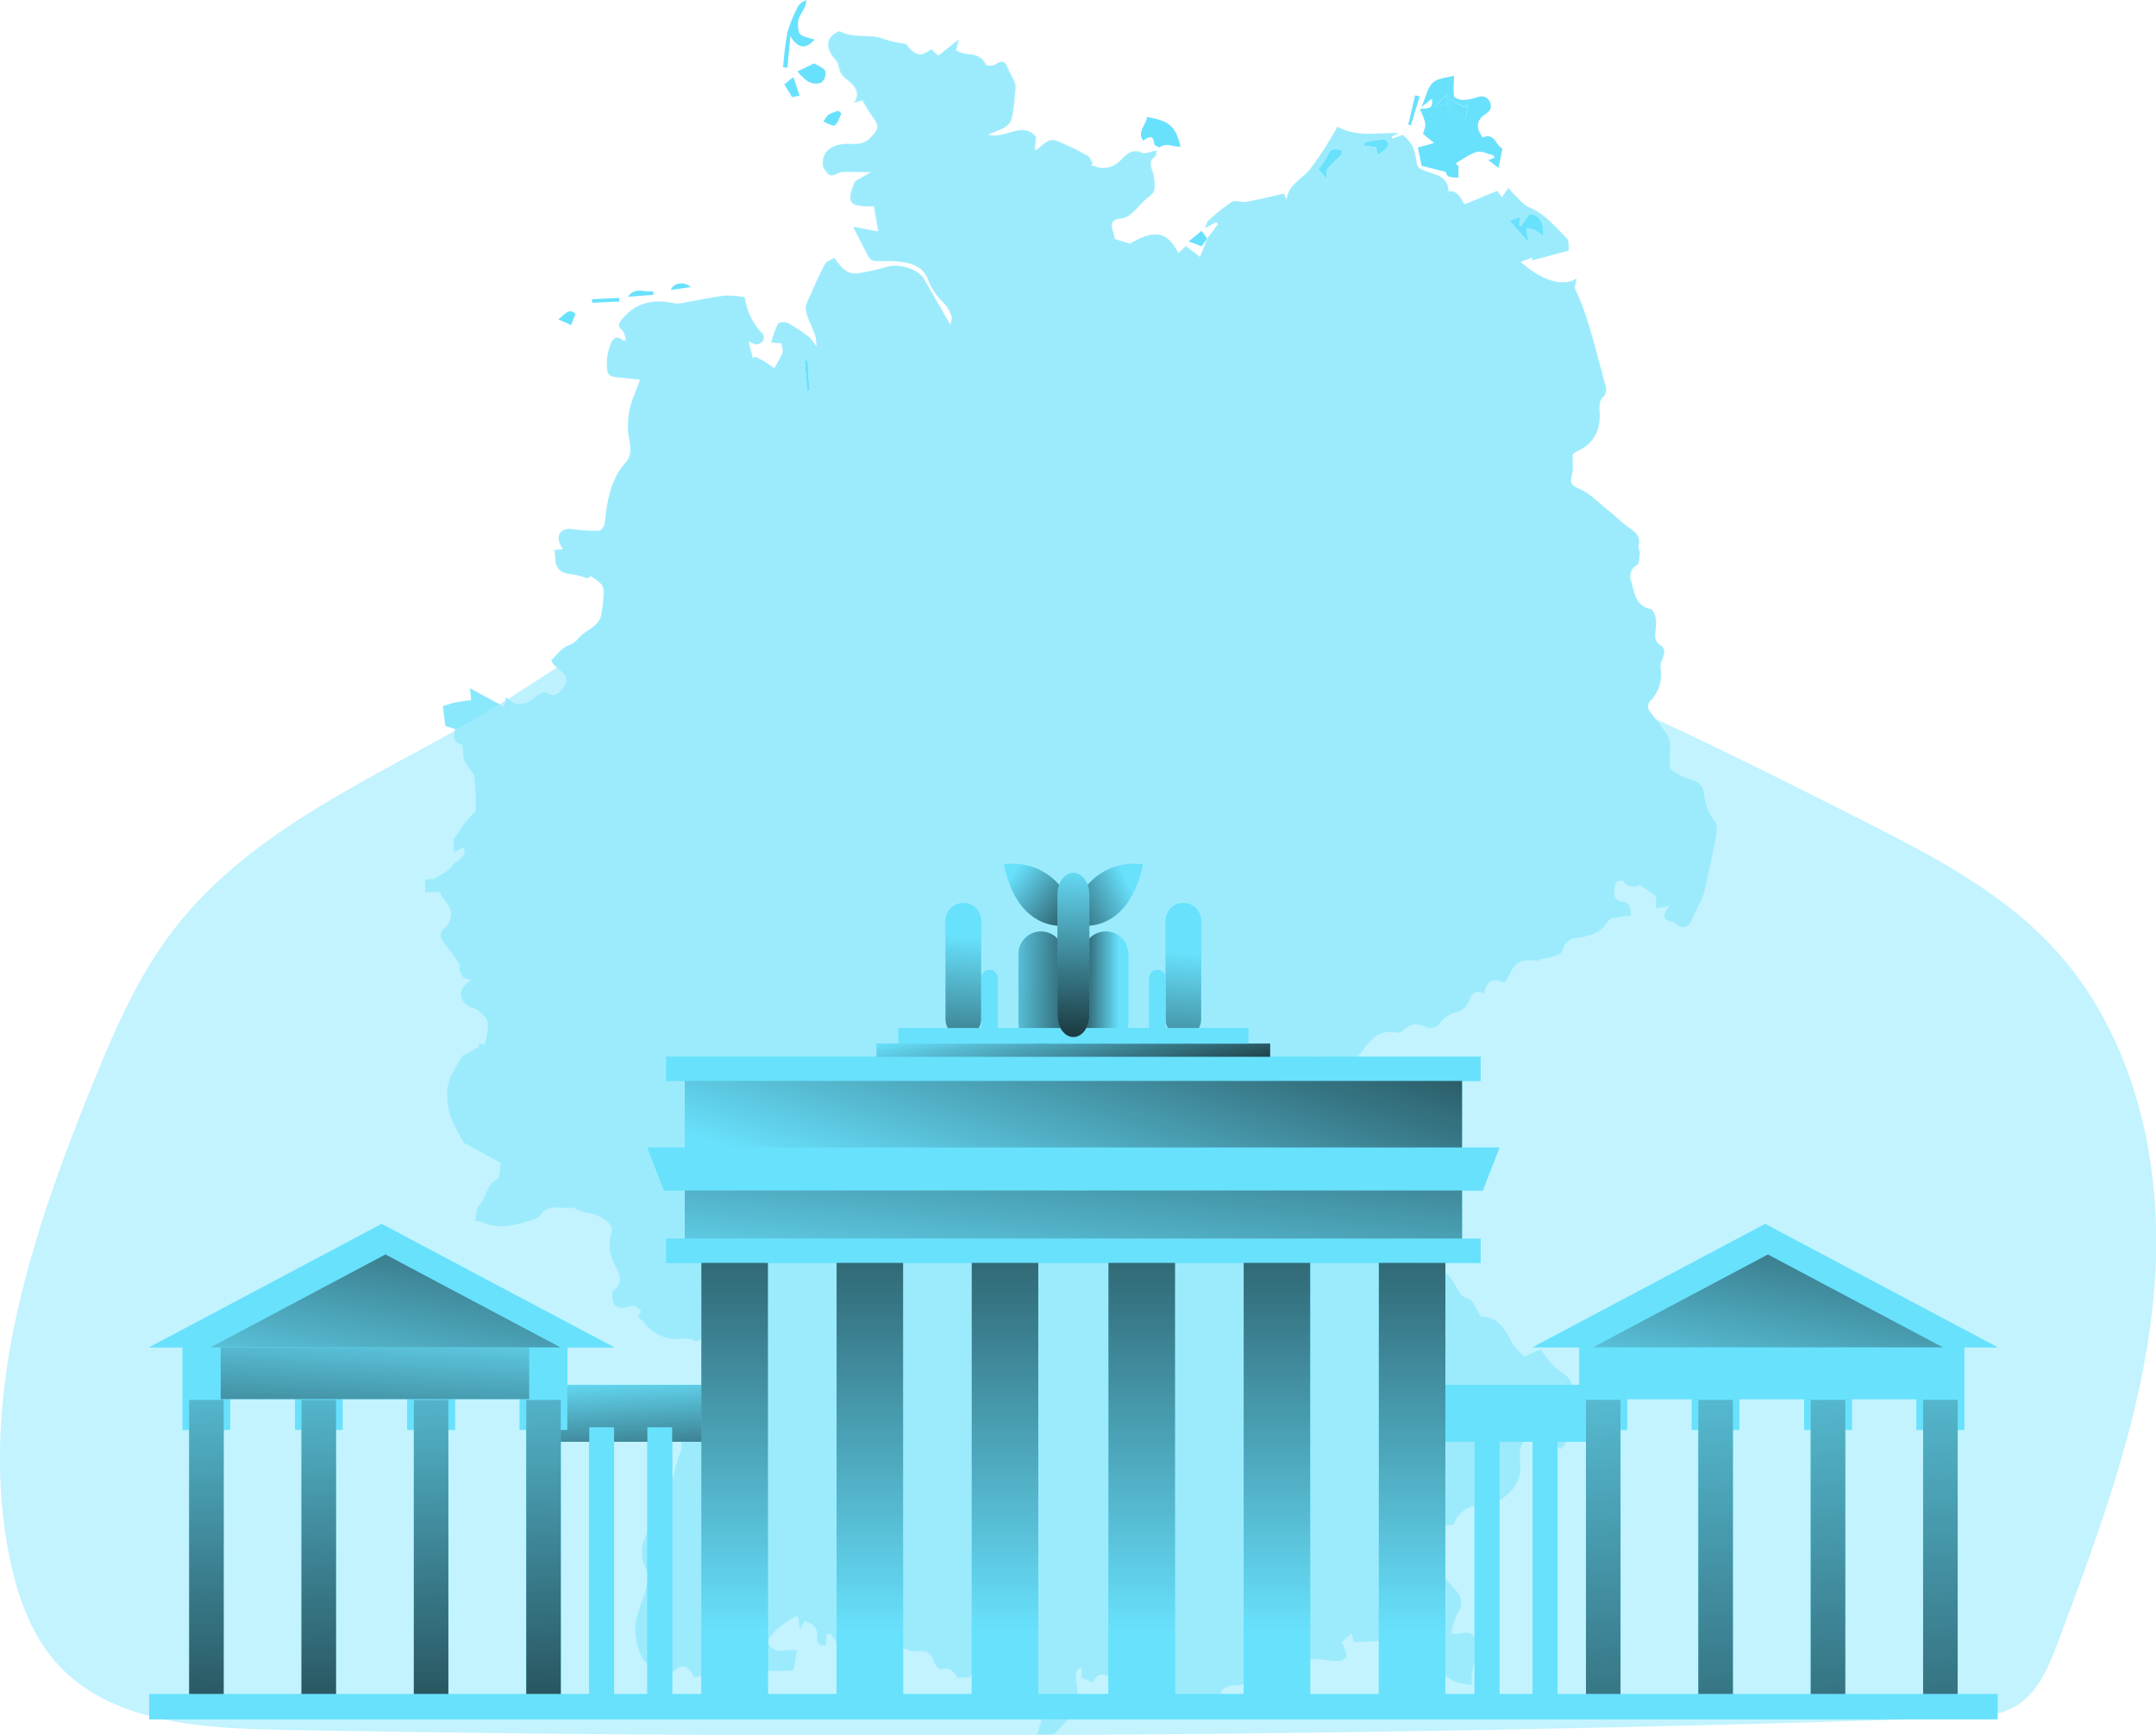 <svg id="Layer_1" data-name="Layer 1" xmlns="http://www.w3.org/2000/svg" xmlns:xlink="http://www.w3.org/1999/xlink" viewBox="0 0 496.87 399.98"><defs><linearGradient id="linear-gradient" x1="242.66" y1="216.52" x2="238.48" y2="273.19" gradientUnits="userSpaceOnUse"><stop offset="0" stop-color="#010101" stop-opacity="0"/><stop offset="0.95" stop-color="#010101"/></linearGradient><linearGradient id="linear-gradient-2" x1="293.09" y1="220.24" x2="288.92" y2="276.9" xlink:href="#linear-gradient"/><linearGradient id="linear-gradient-3" x1="278" y1="228.45" x2="263.62" y2="228.45" xlink:href="#linear-gradient"/><linearGradient id="linear-gradient-4" x1="250.45" y1="228.28" x2="280.1" y2="228.82" xlink:href="#linear-gradient"/><linearGradient id="linear-gradient-5" x1="253.34" y1="202.1" x2="276.95" y2="220.33" xlink:href="#linear-gradient"/><linearGradient id="linear-gradient-6" x1="280.35" y1="204.64" x2="254" y2="216.94" xlink:href="#linear-gradient"/><linearGradient id="linear-gradient-7" x1="147.35" y1="316.31" x2="149.69" y2="358.04" xlink:href="#linear-gradient"/><linearGradient id="linear-gradient-8" x1="45.57" y1="291.98" x2="50.84" y2="462.41" xlink:href="#linear-gradient"/><linearGradient id="linear-gradient-9" x1="71.44" y1="291.18" x2="76.71" y2="461.61" xlink:href="#linear-gradient"/><linearGradient id="linear-gradient-10" x1="97.31" y1="290.38" x2="102.58" y2="460.81" xlink:href="#linear-gradient"/><linearGradient id="linear-gradient-11" x1="123.19" y1="289.58" x2="128.46" y2="460.01" xlink:href="#linear-gradient"/><linearGradient id="linear-gradient-12" x1="87.24" y1="301.24" x2="83.29" y2="369.32" xlink:href="#linear-gradient"/><linearGradient id="linear-gradient-13" x1="443.2" y1="279.19" x2="455.49" y2="518.14" xlink:href="#linear-gradient"/><linearGradient id="linear-gradient-14" x1="417.37" y1="280.52" x2="429.66" y2="519.47" xlink:href="#linear-gradient"/><linearGradient id="linear-gradient-15" x1="391.54" y1="281.85" x2="403.84" y2="520.8" xlink:href="#linear-gradient"/><linearGradient id="linear-gradient-16" x1="365.7" y1="283.18" x2="378" y2="522.13" xlink:href="#linear-gradient"/><linearGradient id="linear-gradient-17" x1="237.32" y1="286.46" x2="272.46" y2="175.18" xlink:href="#linear-gradient"/><linearGradient id="linear-gradient-18" x1="244.47" y1="306.18" x2="256.77" y2="194.91" xlink:href="#linear-gradient"/><linearGradient id="linear-gradient-19" x1="169.31" y1="376.02" x2="169.31" y2="209.11" xlink:href="#linear-gradient"/><linearGradient id="linear-gradient-20" x1="200.46" y1="376.02" x2="200.46" y2="209.11" xlink:href="#linear-gradient"/><linearGradient id="linear-gradient-21" x1="231.61" y1="376.02" x2="231.61" y2="209.11" xlink:href="#linear-gradient"/><linearGradient id="linear-gradient-22" x1="325.43" y1="376.02" x2="325.43" y2="209.11" xlink:href="#linear-gradient"/><linearGradient id="linear-gradient-23" x1="294.28" y1="376.02" x2="294.28" y2="209.11" xlink:href="#linear-gradient"/><linearGradient id="linear-gradient-24" x1="263.12" y1="376.02" x2="263.12" y2="209.11" xlink:href="#linear-gradient"/><linearGradient id="linear-gradient-25" x1="244.65" y1="231.19" x2="251.68" y2="263.69" xlink:href="#linear-gradient"/><linearGradient id="linear-gradient-26" x1="84.78" y1="331.72" x2="104.11" y2="230.69" xlink:href="#linear-gradient"/><linearGradient id="linear-gradient-27" x1="403.38" y1="331.72" x2="422.7" y2="230.69" xlink:href="#linear-gradient"/><linearGradient id="linear-gradient-28" x1="268.52" y1="199.7" x2="265.67" y2="255.71" xlink:href="#linear-gradient"/></defs><title>Germany</title><path d="M135.2,163l1.31-.84c-.13.53-.25,1-.35,1.37C135.85,163.37,135.51,163.21,135.2,163Z" transform="translate(-20.08 -0.68)" fill="#68e1fd" opacity="0.43" style="isolation:isolate"/><path d="M150,158.81c-.94,1.22-1.75,2.81-3.84,1.53-.47-.28-1.69.12-2.25.59-2.15,1.78-4.33,2.84-6.77.88,3.84-2.44,7.61-4.9,11.33-7.31.22.22.47.41.68.63C150.27,156.16,151.2,157.28,150,158.81Z" transform="translate(-20.08 -0.68)" fill="#68e1fd" opacity="0.43" style="isolation:isolate"/><g id="VaARhh"><path d="M136.73,161.46a6.78,6.78,0,0,1-.22.72l.62-.37A4.17,4.17,0,0,1,136.73,161.46Zm-8,.59c-1.25.19-2.37.29-3.47.5s-2,.57-3.09.88c.16,1.31.35,2.84.57,4.58.59.16,1.37.41,2.27.66,0,.12-.06.28-.09.4.53-.28,1.06-.56,1.59-.87,3-1.68,5.9-3.43,8.74-5.18-2.19-1.18-4.34-2.34-6.84-3.71C128.52,160.68,128.61,161.34,128.68,162.05Z" transform="translate(-20.08 -0.68)" fill="#68e1fd" opacity="0.6"/><path d="M493.19,219c-12.23-13.14-28.61-21.5-44.62-29.61-15.44-7.8-31.07-15.67-46.92-23-.59-.72-1.16-1.46-1.66-2.21a2,2,0,0,1,.29-1.88,8.59,8.59,0,0,0,2.46-7.76,4.13,4.13,0,0,1,.44-2c.56-1.37.78-2.53-.85-3.43a2.41,2.41,0,0,1-.81-1.72c0-1.34.32-2.71.16-4-.09-.88-.66-2.28-1.22-2.37-3.62-.75-3.71-3.9-4.49-6.46a2.91,2.91,0,0,1,1.37-3.68c.56-.35.53-1.81.63-2.75,0-.56-.44-1.22-.28-1.72.59-2.24-.85-3.18-2.34-4.24s-3-2.59-4.59-3.84c-2.15-1.71-4.12-3.83-6.55-4.93-1.87-.84-2.44-1.31-1.87-3.34.4-1.4.09-3,.15-4.55,0-.22.38-.47.63-.62a25.6,25.6,0,0,0,2.65-1.56c2.46-2.1,3.15-4.84,2.93-8a4.19,4.19,0,0,1,.62-3c1.69-1.56.53-3,.25-4.55-.18-1.09-.56-2.12-.84-3.21-.59-2.1-1.12-4.25-1.71-6.34s-1.35-4.4-2.09-6.58c-.54-1.53-1.25-3-1.94-4.65l.41-2.15c-3.62,2.37-9.18-.44-12.89-3.84.84-.34,1.81-.69,2.72-1,0,.28-.07.65-.07.65,2.72-.71,5.46-1.43,8.46-2.24-.1-.78.12-2.28-.5-2.87-2.65-2.62-5-5.62-8.67-7.12-1.22-.5-2.13-1.74-3.16-2.68-.56-.56-1.09-1.18-1.62-1.78-.44.66-.9,1.31-1.46,2.16-.35-.47-.78-1.07-1.1-1.47l-7.45,3.09c-.91-.91-1.22-3.22-3.78-3-.06-3.65-3.31-3.84-5.62-4.8-1.06-.47-1.56-.69-1.71-1.81a15.23,15.23,0,0,0-1-3.93,11.86,11.86,0,0,0-2.15-2.44l-2.5.85c0-.13-.09-.29-.12-.41.4-.25.84-.47,1.56-.91-4.93,0-9.58,1-14.07-1.43a14.15,14.15,0,0,1-.75,1.37,79.13,79.13,0,0,1-5.59,8.52c-1.87,2.25-5,3.46-5.33,7-.22-.47-.41-1-.66-1.47l-5.43,1.25a34.65,34.65,0,0,1-3.52.66c-1,.09-2.28-.44-3,0a44.17,44.17,0,0,0-5.43,4.3c-.4.35-.5,1.09-.78,1.75,1-.56,1.81-1,2.59-1.4a5.88,5.88,0,0,0,.44.43c-.84,1.13-1.65,2.19-2.5,3.31v0c-.56,1.41-1.12,2.87-1.68,4.28l-3.25-2.53L291.67,59c-2.16-3.87-4.31-6.27-11.2-2.18L277,55.75c-.12-.43-.21-1-.4-1.59-.75-2.24-.16-3,2.15-3.18A4.82,4.82,0,0,0,281,49.73c1-.84,1.78-1.84,2.65-2.74s2.15-1.53,2.34-2.47a10.63,10.63,0,0,0-.5-4.52c-.37-1.25-.78-2.25.62-3.12.35-.19.28-1,.41-1.5-1.34.25-2.59.94-3.37.56-2-.9-3.37.1-4.4,1.22-1.62,1.78-3.46,2.65-5.74,2.15-.56-.18-1.12-.37-1.69-.53a3.39,3.39,0,0,1,.5-.34c-.37-.59-.62-1.44-1.15-1.75a46.88,46.88,0,0,0-5-2.56c-3.56-1.59-3.56-1.59-6.68,1.06-.09.07-.22.07-.56.13.09-1.06.19-2,.28-3.06-3.18-3.74-7.05.66-11-.5,2.37-1.15,4.9-1.4,5.49-4a48.4,48.4,0,0,0,.68-5.68,5.21,5.21,0,0,0,0-2.12c-.43-1.22-1.18-2.34-1.65-3.56-.65-1.65-1.34-1.81-2.84-.81-.53.34-2.06.34-2.21.06-1-2.06-2.66-2.37-4.65-2.49a7,7,0,0,1-2.22-.85l.6-2.46-4.68,3.71c-.69-.59-1.16-1.06-1.63-1.46-2.34,1.71-3.46,1.56-5.3-.57-.22-.28-.5-.71-.78-.71a24.53,24.53,0,0,1-5.62-1.35c-3-.81-6.36.07-9.33-1.49-.25-.1-.71.15-1,.34-1.87,1.12-2.21,3-.93,5,.56.84,1.5,1.65,1.62,2.56a4.64,4.64,0,0,0,2.18,3.37c2.25,1.78,2.66,3.43,1.35,5.18l1.93-.59c.91,1.46,1.59,2.77,2.47,3.93,1.62,2.09,1.18,2.84-.57,4.71-2.12,2.24-4.64,1.09-7,1.59-2.53.53-4.09,1.87-4,4.62a3.69,3.69,0,0,0,1,1.87c1.16,1.37,2.22-.06,3.34-.16,2.06-.15,4.15,0,6.77,0l-3.68,2.12c-2.09,4.93-1.47,5.93,4.37,5.74.31,1.78.62,3.62,1,5.84L216.66,53c1.41,2.71,2.47,4.86,3.62,6.95a1.81,1.81,0,0,0,1.22.88c1.56.12,3.15,0,4.71.09,3.09.25,6.21.69,7.64,4a14.2,14.2,0,0,0,3.75,5.64,8.48,8.48,0,0,1,1.78,3.09c.15.41-.13,1-.25,2-2.31-4-4.22-7.33-6.15-10.67-1.37-2.34-6-3.62-8.58-2.75a53.31,53.31,0,0,1-6.33,1.44c-2.87.59-4.25-1.53-5.78-3.53-.81.53-1.74.81-2.09,1.44-1.21,2.24-2.27,4.55-3.27,6.89-.53,1.22-1.34,2.59-1.16,3.72.38,2,1.5,3.9,2.19,5.86a12.6,12.6,0,0,1,.28,2.47,14.27,14.27,0,0,0-1.75-2.22,37.77,37.77,0,0,0-4.8-3.15c-.6-.31-2.1-.25-2.31.12a26.31,26.31,0,0,0-1.56,4.31c1.15.13,1.74.16,2.34.22.09.72.5,1.56.28,2.18a31.07,31.07,0,0,1-1.87,3.62c-.85-.59-1.66-1.21-2.53-1.74a12.75,12.75,0,0,0-1.94-.91,4.52,4.52,0,0,0-.46.34c-.29-1.15-.6-2.31-1-3.83,1,.34,1.53.68,2,.62a2.23,2.23,0,0,0,1.38-.9,1.65,1.65,0,0,0-.07-1.47,14.92,14.92,0,0,1-4.18-8.49,21,21,0,0,0-4.58-.37c-3.22.4-6.4,1.09-9.58,1.65a5.47,5.47,0,0,1-2,.13c-4.71-1-8.83-.35-12.07,3.62-.85,1-1.19,1.52-.07,2.52.57.5.66,1.5.94,2.25-.22.09-.41.22-.59.31-1.41-1.4-2.41-.78-2.94.63a12.85,12.85,0,0,0-.9,4.11c0,3.34.22,3.4,3.62,3.72,1.5.15,3,.31,4.05.4-.49,1.34-.93,2.47-1.37,3.59a17.79,17.79,0,0,0-1.28,9.36c.35,2.12,1,4.34-.75,6.24-3.55,4-4.21,9-4.77,14-.06.62-.91,1.65-1.4,1.68a39.87,39.87,0,0,1-6.18-.43c-1.91-.28-3.31.84-3,2.65a7.46,7.46,0,0,0,.94,2l-2,.19a6,6,0,0,1,.25,1.5c-.09,2.59,1.09,3.84,3.62,4.06a21.23,21.23,0,0,1,3.87,1,8.16,8.16,0,0,1,.69-.53,13.91,13.91,0,0,1,2.4,1.8,3.13,3.13,0,0,1,.59,2,37.61,37.61,0,0,1-.59,5.27,4.17,4.17,0,0,1-1.31,2.16c-1.28,1.15-3,1.93-4.06,3.24a4.57,4.57,0,0,1-2.28,1.53c-1.49.62-2.62,2.15-3.83,3.37-.1.06.25.69.5.94a9.47,9.47,0,0,0,.81.74c.22.22.47.41.68.63,1.13,1,2.06,2.15.85,3.68-.94,1.22-1.75,2.81-3.84,1.53-.47-.28-1.69.12-2.25.59-2.15,1.78-4.33,2.84-6.77.88l-.62.37c-.13.53-.25,1-.35,1.37-.31-.18-.65-.34-1-.53-2.84,1.75-5.74,3.5-8.74,5.18-.53.31-1.06.59-1.59.87-23.43,13.14-49.08,24.81-65.55,46.87-7.74,10.33-12.89,22.31-17.76,34.22-14.13,34.76-26.67,72.42-19.31,109.21,1.78,8.89,4.84,17.78,10.86,24.55C45.37,397.65,66,399,84.43,399.36q193.48,3.61,387-2.77c4.56-.16,9.36-.38,13.29-2.75,5.09-3.09,7.52-9.08,9.64-14.69,9.89-26.4,19.88-53.23,22.19-81.34S512.41,239.65,493.19,219ZM370.54,50.67c-.12.75-.22,1.34-.31,1.9a4.5,4.5,0,0,0,.44.22c.62-.9,1.21-1.81,1.9-2.81,2.22.22,3.4,1.87,3.15,5.18A10.63,10.63,0,0,0,374,53.85a10.77,10.77,0,0,0-2.09-.62c0,.62,0,1.25.09,1.87a11.13,11.13,0,0,0,.47,1.62c-1.69-1.9-3.12-3.59-4.5-5.11Zm-32-17.85a1.2,1.2,0,0,1,.94,2.09,9.39,9.39,0,0,1-2,1.5c-.12-.94-.22-1.59-.28-1.87-1.12-.1-2-.19-2.78-.25a5.08,5.08,0,0,0,0-.69A33.17,33.17,0,0,1,338.53,32.82Zm-12.82,4.37c1.18-2.34,1.15-2.37,3.65-1.87-.1.44,0,1-.28,1.25-1,1-2.13,1.87-3,3-.37.44-.19,1.31-.28,2.28-.59-.66-1.28-1.41-1.9-2.12A19.25,19.25,0,0,0,325.71,37.19ZM206.21,83.8c.12,2.31.25,4.65.37,7l-.46,0c-.19-2.34-.38-4.64-.6-7C205.77,83.84,206,83.8,206.21,83.8Z" transform="translate(-20.08 -0.68)" fill="#68e1fd" opacity="0.4" style="isolation:isolate"/><path d="M298.3,55.66l2.52-3.32-.46-.44-2.59,1.38c.29-.66.39-1.38.8-1.74a44.47,44.47,0,0,1,5.42-4.3c.71-.46,2,.07,3,0a30.32,30.32,0,0,0,3.52-.67c1.77-.38,3.53-.81,5.44-1.24l.66,1.47c.33-3.53,3.45-4.76,5.31-7a83.51,83.51,0,0,0,5.61-8.52c.31-.48.55-1,.74-1.37,4.5,2.44,9.13,1.41,14.07,1.44l-1.56.89.13.42,2.5-.84a11.73,11.73,0,0,1,2.13,2.44,14.06,14.06,0,0,1,1,3.91c.15,1.14.66,1.35,1.71,1.8,2.31,1,5.58,1.18,5.64,4.81,2.55-.19,2.86,2.1,3.76,3l7.46-3.07,1.1,1.47L367.67,44c.54.59,1.05,1.23,1.64,1.78,1,.94,1.92,2.19,3.14,2.68,3.65,1.49,6,4.49,8.68,7.1.62.62.38,2.1.5,2.88l-8.48,2.27.07-.66-2.71,1c3.73,3.43,9.26,6.24,12.88,3.85L383,67.06c.69,1.63,1.4,3.11,1.94,4.64.76,2.17,1.44,4.37,2.08,6.58s1.15,4.23,1.72,6.35c.29,1.06.67,2.11.86,3.19.28,1.51,1.44,3-.25,4.56-.61.57-.71,2-.64,3,.24,3.15-.45,5.9-2.93,8a22.47,22.47,0,0,1-2.64,1.58c-.25.15-.62.4-.63.62-.07,1.53.24,3.15-.16,4.57-.57,2,0,2.49,1.88,3.34,2.43,1.08,4.41,3.19,6.55,4.9,1.55,1.25,3,2.68,4.58,3.84s2.94,2,2.33,4.25c-.13.5.34,1.15.29,1.71-.09,1-.07,2.41-.63,2.75a3,3,0,0,0-1.36,3.7c.78,2.56.88,5.68,4.5,6.43.56.12,1.12,1.52,1.21,2.37.15,1.33-.2,2.7-.15,4a2.27,2.27,0,0,0,.81,1.7c1.61.91,1.41,2.07.84,3.46a3.94,3.94,0,0,0-.43,2,8.63,8.63,0,0,1-2.46,7.75,2,2,0,0,0-.3,1.9c1.48,2.2,3.44,4.13,4.62,6.47.68,1.36.16,3.3.23,5,0,.8-.13,2,.31,2.33a16.24,16.24,0,0,0,5.37,2.6,3.46,3.46,0,0,1,2.15,2.21c.29,2.63.78,5,2.57,7.12.64.75.49,2.42.27,3.59-.83,4.38-1.81,8.75-2.81,13.1a12.15,12.15,0,0,1-1.09,2.42c-.57,1.23-1.18,2.44-1.7,3.69-.71,1.71-2.16,2.11-3.47.91-.22-.2-.46-.47-.72-.51-2.49-.34-2.65-1.56-.83-3.71l-3.18.57v-2.79l-3.65-2.64a3,3,0,0,1-4-.94c-.13-.17-1.52.17-1.61.49a7.19,7.19,0,0,0-.29,3.15,2.08,2.08,0,0,0,1.55,1.15c2,.12,2.14,1.46,2.2,3.21-1.37.21-2.73.38-4.07.63a1.68,1.68,0,0,0-1.1.54c-1.62,2.82-4.24,3.58-7.24,4a3.63,3.63,0,0,0-3.37,3c-.1.53-1.18,1-1.89,1.25a23.69,23.69,0,0,1-2.81.57c-.49.11-1,.55-1.43.47-2.76-.55-4.8.18-5.93,2.94a15.63,15.63,0,0,1-1.33,2.13c-2.45-1.25-4.17-.58-4.66,2.53-2.49-1.4-3,.69-3.67,1.93a3.67,3.67,0,0,1-2.86,2.33A6.73,6.73,0,0,0,352,236.4a2.6,2.6,0,0,1-3.54.87,4,4,0,0,0-4.93.88,2.11,2.11,0,0,1-1.59.55c-3.38-.71-5.31.79-7.34,3.47-1.82,2.42-3.77,4.5-4.05,7.68,0,.37-.76.79-1.25,1-.15.05-.73-.6-.84-1-.42-1.59-.45-3.38-2.7-3.68-.29,0-.4-.94-.74-1.29a5.62,5.62,0,0,0-1.31-.76,8.87,8.87,0,0,0-.48,1.16c-.11.41,0,.93-.2,1.25-1,1.41-.28,2.31.94,2.89a3.66,3.66,0,0,1,2.22,3.81,2.36,2.36,0,0,0,.71,1.7c2.26,1.85,4.63,3.58,6.92,5.41a2.57,2.57,0,0,1,.76,1.34c.29,1.25.83,2,2.27,2,.37,0,1.12.95,1,1.21a42.8,42.8,0,0,1-1.86,3.94c-.18.37-.55.84-.45,1.11.49,1.29-.09,1.89-1.13,2.53a2.08,2.08,0,0,0-.86,1.76,3.16,3.16,0,0,0,1.62,1.83,8.1,8.1,0,0,1,4.72,6.14,5.31,5.31,0,0,0,1.69,2.57c.09,2.28.73,4.25,3.14,5.31a2,2,0,0,1,1,.9c.94,2.08,2.17,2.64,4.61,2.13,2.15-.45,3.79,1.55,4.87,3.36.88,1.46,1.26,3,3.35,3.58,1,.27,1.57,2.09,2.33,3.2.2.3.39.85.61.86,4.14.14,5.53,3.3,7.22,6.29a15.05,15.05,0,0,0,2.75,2.95l3.63-1.68a43,43,0,0,0,3.07,3.86c1.12,1.13,2.79,1.83,3.64,3.11.69,1,.51,2.64.71,4,.15,1.05.3,2.11.46,3.17a6.89,6.89,0,0,1,.18,1.41c-.15,1.55-.38,3.1-.48,3.91l-2.78,3.49-6.71-3c-3.48,1.23-2.85,4.58-2.7,7.14.22,3.67-3.3,8.16-7.64,8.48-2.95.23-6,.93-7.49,4.14-.15.32-.49.84-.67.81-3.69-.6-3.81,3.62-6.26,4.73a3.6,3.6,0,0,0,.43,2.58c2.17,2.69,4.56,5.2,6.82,7.81a3.86,3.86,0,0,1,.43,5,8.48,8.48,0,0,0-.8,1.85c-1.16,3.47-1.14,3.4,2.5,2.82a2.8,2.8,0,0,1,2.32,1.21,9.32,9.32,0,0,1,.74,3.95c0,.71-.93,1.36-1.16,2.12a15.68,15.68,0,0,0-.45,3.07,15.47,15.47,0,0,0,0,1.67c-6.31-.44-8-3.36-9.61-9.76a21.07,21.07,0,0,1-3.55.18c-1.4-.16-2,.51-2.91,1.44-.56.58-2.3.42-3.3,0-.85-.33-1.39-1.45-1.84-2l-5.91.32-.6-2-2.26,2c.24.55.58,1.2.81,1.88.16.51.45,1.31.23,1.55a2.88,2.88,0,0,1-1.86.9c-1.52,0-3-.35-4.56-.37s-3.15-.31-4.17.38c-2.31,1.56-4.77.83-7.15,1.16-1.95.27-3.86.48-4.3,3.12-.09.57-1.7,1.14-2.67,1.27-1.54.21-3.2-.15-4.24,1.71l2,1.59c-2.84.95-4.89,3.18-8.15,2.49l1-2.07-9.59,2.49c-.23-2.82-.56-5-3.77-4.88l1-2c-1-.07-2-.46-2.51-.13-1.95,1.18-3.52.28-5-.72-1.82-1.23-3.28-1.47-4.35.83l-2.73-1,.13-2.06L269,385c-.37.47-1.06.95-1,1.41.06,1.84.36,3.67.54,5.51.06.63.32,1.46,0,1.85a43,43,0,0,1-5.12,6.24c-.76.69-2.54.28-4.25.41l1.29-4.67c-.85.26-1.24.41-1.65.5-1,.21-2,.39-3,.58a8,8,0,0,0-.16-2.7,15.89,15.89,0,0,0-2.07-3.09c-.4-.55-1.21-1-1.3-1.55-.26-1.53-1.06-1.92-2.38-1.47-1.5.51-2.44.39-3.15-1.34s-1.91-1.6-3.17.52l-2.75.23c-.78-1-1.49-2.67-3.74-2-.4.12-1.56-1-1.75-1.76-.55-2.11-2.08-2.62-3.82-2.45-2.3.24-3.74-1-5.25-2.36-2.18-2-4.46-3.89-6.69-5.83l-.6.76a36.75,36.75,0,0,0,3.9,2.86c1.78,1,1.77,2.66,2.37,4.12l-.49.52-8.1-4.24-.29.4c.5.58,1,1.15,1.58,1.8a17.17,17.17,0,0,1-1.85,1.39c-.73.41-1.54.7-2.31,1.05a16,16,0,0,0-.82-2.29,9.82,9.82,0,0,0-1.45-2.06c-.15-.17-1,0-1,0-.05.74,0,1.48,0,2.42a1.42,1.42,0,0,1-2.09-1.48c.25-2.28-.8-3.32-2.92-4l-1.07,2-.45-3.08c-1.84.19-6.47,4-6.78,5.54s1.59,2.67,3.53,2.4c1-.14,2-.15,3-.22-.19,1.21-.34,2.41-.56,3.61a7.53,7.53,0,0,1-.4,1.22c-2.37,0-4.59.1-6.8,0-1.17-.07-2.43,0-3.12-1.67-.25-.61-2.33-.92-3.35-.62-1.76.53-3.3,1.76-5,2.49a43.89,43.89,0,0,1-4.5,1.38c-1.26-3.08-2.8-3.32-5-1.15-2,2-3.94,1.81-5.23-.68l1.34-.61c.36-.17.7-.36,1.58-.82-1.78-.12-3.27.22-4-.38s-1.21-2.16-1.58-3.35a14,14,0,0,1-.58-3.41,10.34,10.34,0,0,1,.25-3.33c.77-2.7,1.76-5.34,2.55-8a3.57,3.57,0,0,0,.05-2.43c-2.38-4.29-1.47-8,1.62-11.5.65-.73.79-1.89,1.26-2.8s1.12-1.73,1.55-2.66a11.73,11.73,0,0,0,.52-2c.67-2.44,1.34-4.89,2-7.32.26-.92.89-1.85.8-2.72-.26-2.69,1.11-4.21,3.09-5.67,1.16-.85,1.85-2.31,2.87-3.37s2.26-2,3.38-3a6.64,6.64,0,0,0,1.68-1.71c1.1-2.25,2-4.58,3.13-7.09-1.57-.6-3.38-1.28-5.17-2a5.56,5.56,0,0,1-2-.95c-1-1-1.87-1.72-3.21-.63a.49.49,0,0,1-.43.09c-1.86-1.19-3.94-.28-5.88-.63a9.46,9.46,0,0,1-6.12-3.8,7.58,7.58,0,0,0-1.36-1.1l.66-1.48c-1-1.26-2.07-1.39-3.59-.78a2.77,2.77,0,0,1-2.56-.73c-.45-.91-.63-2.76-.1-3.2,2.17-1.78,1.42-3.74.5-5.46a9.64,9.64,0,0,1-.94-8.16,2,2,0,0,0-.29-1.4c-.71-1.4-4-2.84-5.79-3-1.24-.11-2.5-1.26-3.62-1.08-2.22.35-4.84-1-6.69,1.6-.66.95-2.31,1.33-3.58,1.7-3.3,1-6.65,1.56-10,0a7,7,0,0,0-1.57-.2c.3-1.28.2-2.83.92-3.55,1.77-1.76,1.56-4.71,4.13-6.06.78-.41.63-2.59.88-3.81l-7.8-4.27c-.26-.14-.64-.23-.76-.45a58.21,58.21,0,0,1-3.13-6.21,18,18,0,0,1-.61-4.39c-.39-3.73,1.84-6.48,3.57-9.4.1-.16.42-.16.61-.27,1.07-.59,2.13-1.2,3.2-1.81l-.28-.71,1.59.29c.26-1.8.85-3.54.62-5.16-.15-1.06-1.42-2-2.33-2.89-.44-.42-1.3-.35-1.84-.7-2.81-1.82-2.74-4.11.45-6.26-.76-.16-1.4-.12-1.75-.42a3.85,3.85,0,0,1-1-1.63c-.15-.43.2-1.1,0-1.43a52.2,52.2,0,0,0-3.44-4.75c-1.31-1.56-1.25-2.62.27-3.92a4.29,4.29,0,0,0,1.07-2c.74-2.56-1.7-3.92-2.45-5.93-.12-.33-1.86-.05-3.38-.05a28.84,28.84,0,0,1,.08-3,16.24,16.24,0,0,1,1.82,0c1.37-.94,3.33-1.67,4.25-3.08s3.64-1.64,2.7-4.33l-2.21,1.16c0-1.24-.37-2.48.08-3.24a54.08,54.08,0,0,1,4-5.37c.17-.22.55-.28.72-.51.43-.58.09-8.33-.34-8.94a32.67,32.67,0,0,1-2.14-3.13,6,6,0,0,1-.21-1.89c-.09-.59-.11-1.6-.4-1.69-2-.61-1.88-2-1.45-3.61L122.7,168l-.58-4.59c1.12-.32,2.09-.66,3.09-.87s2.21-.32,3.48-.5l-.33-2.73,7.79,4.24.59-2.11c2.62,2.46,4.89,1.36,7.17-.53.56-.46,1.76-.85,2.23-.57,2.11,1.26,2.91-.33,3.86-1.54,1.19-1.52.27-2.65-.86-3.68-.5-.46-1-.88-1.49-1.38-.25-.26-.59-.85-.51-.92,1.22-1.21,2.34-2.75,3.83-3.39a4.58,4.58,0,0,0,2.3-1.51c1-1.33,2.76-2.1,4-3.26a4.18,4.18,0,0,0,1.31-2.15,35.85,35.85,0,0,0,.59-5.28,3,3,0,0,0-.59-2,14.44,14.44,0,0,0-2.4-1.8l-.7.53a22,22,0,0,0-3.85-1c-2.52-.19-3.72-1.43-3.62-4a9.7,9.7,0,0,0-.24-1.5l2-.2a9.2,9.2,0,0,1-.94-2c-.34-1.81,1.09-2.93,3-2.65A38.7,38.7,0,0,0,158,123c.5,0,1.34-1,1.41-1.66.57-5,1.2-10,4.77-14,1.71-1.92,1.08-4.12.75-6.25a17.78,17.78,0,0,1,1.29-9.37l1.36-3.57c-1.05-.1-2.55-.27-4.05-.41-3.41-.3-3.59-.37-3.61-3.71a11.77,11.77,0,0,1,.9-4.11c.53-1.42,1.54-2,2.91-.63l.61-.32c-.3-.76-.38-1.75-.92-2.23-1.13-1-.8-1.54,0-2.55,3.26-3.94,7.37-4.65,12.08-3.61a5.43,5.43,0,0,0,2-.12c3.19-.56,6.36-1.26,9.57-1.66a22.54,22.54,0,0,1,4.6.37,14.88,14.88,0,0,0,4.17,8.49,1.56,1.56,0,0,1,.06,1.47,2.19,2.19,0,0,1-1.37.89c-.44.07-1-.28-2-.62l1,3.84.48-.35a18.9,18.9,0,0,1,1.93.91c.87.53,1.68,1.16,2.52,1.75A27.62,27.62,0,0,0,200.43,82c.22-.61-.17-1.44-.29-2.17l-2.33-.21a25.2,25.2,0,0,1,1.58-4.32c.22-.38,1.69-.45,2.31-.12a36.59,36.59,0,0,1,4.78,3.16,12.52,12.52,0,0,1,1.76,2.21A11.13,11.13,0,0,0,208,78c-.69-2-1.79-3.85-2.17-5.87-.2-1.13.62-2.51,1.14-3.7,1-2.34,2.07-4.68,3.28-6.92.34-.61,1.29-.9,2.1-1.43,1.52,2,2.9,4.12,5.78,3.51a49.24,49.24,0,0,0,6.31-1.4c2.56-.9,7.23.39,8.59,2.72,1.94,3.34,3.85,6.71,6.14,10.69.14-1.07.41-1.65.24-2a8.22,8.22,0,0,0-1.76-3.09,14.13,14.13,0,0,1-3.75-5.65c-1.42-3.3-4.54-3.75-7.64-4-1.57-.11-3.16,0-4.72-.11a1.81,1.81,0,0,1-1.22-.86c-1.15-2.1-2.22-4.25-3.61-7l5.88,1.1-1-5.83c-5.84.19-6.44-.81-4.36-5.74l3.69-2.13c-2.64,0-4.72-.11-6.79,0-1.12.08-2.18,1.5-3.33.13a3.68,3.68,0,0,1-1-1.86c-.14-2.74,1.43-4.1,4-4.63,2.29-.49,4.83.68,7-1.59,1.74-1.86,2.17-2.62.56-4.71-.89-1.15-1.56-2.46-2.47-3.92l-1.95.58c1.32-1.73.92-3.38-1.32-5.16a4.78,4.78,0,0,1-2.2-3.39c-.1-.9-1.05-1.71-1.61-2.56-1.29-1.92-.94-3.83.93-4.94.31-.18.8-.46,1-.34,3,1.56,6.37.68,9.35,1.48a25.23,25.23,0,0,0,5.61,1.34c.27,0,.55.46.78.73,1.83,2.12,3,2.26,5.29.55l1.62,1.49,4.7-3.72-.61,2.46a8,8,0,0,0,2.22.85c2,.1,3.7.42,4.67,2.5.13.28,1.66.28,2.21-.09,1.48-1,2.18-.83,2.83.84.47,1.21,1.23,2.31,1.67,3.54a5.13,5.13,0,0,1,0,2.1,49.19,49.19,0,0,1-.7,5.71c-.57,2.58-3.12,2.84-5.47,4,3.92,1.15,7.78-3.27,11,.51l-.29,3c.34-.08.49-.06.57-.13,3.12-2.64,3.13-2.66,6.68-1a53.12,53.12,0,0,1,5,2.54c.54.33.77,1.15,1.15,1.75l-.5.34,1.68.53c2.27.52,4.11-.37,5.74-2.14,1.05-1.13,2.43-2.12,4.4-1.22.78.36,2-.3,3.38-.55-.11.46-.06,1.29-.4,1.5-1.4.88-1,1.85-.64,3.1a10.36,10.36,0,0,1,.49,4.52c-.17.94-1.51,1.65-2.32,2.48S282,48.89,281,49.72A4.53,4.53,0,0,1,278.79,51c-2.31.19-2.9,1-2.17,3.2.18.56.29,1.15.4,1.58l3.44,1.1c6.89-4.1,9.06-1.69,11.2,2.19l1.73-1.62,3.25,2.51,1.7-4.34Zm74.2,1.06a14.27,14.27,0,0,1-.45-1.63c-.08-.62-.07-1.25-.1-1.87a12.15,12.15,0,0,1,2.1.63,10.59,10.59,0,0,1,1.67,1.32c.24-3.33-1-5-3.16-5.17l-1.89,2.81-.45-.25c.09-.56.18-1.13.31-1.9l-2.5.93Zm-48.59-17,1.89,2.11c.09-1-.09-1.84.28-2.29.87-1.09,2-1.94,3-3,.24-.26.19-.8.28-1.22-2.5-.5-2.46-.48-3.64,1.86A20.39,20.39,0,0,1,323.91,39.7Zm13.61-3.29a12,12,0,0,0,2-1.48,1.22,1.22,0,0,0-1-2.11,35.91,35.91,0,0,0-4.09.77v.69l2.79.27ZM206.13,90.82l.47,0c-.13-2.34-.25-4.67-.38-7l-.69.06Z" transform="translate(-20.08 -0.68)" fill="#68e1fd" opacity="0.42"/><path d="M361.83,32.38c2.77-1.27,3,2,4.5,2.5-.31,1.56-.58,2.94-.89,4.51l-2.38-1.81,1.49-.56c-.32-.47-.34-.56-.39-.57-1.26-.3-2.65-1.07-3.74-.75-1.75.51-3.29,1.73-4.92,2.65l.7.58v2.68a7.48,7.48,0,0,1-2.25-.24c-.44-.19-.65-.93-.74-1.09l-5.5-1.39c-.3-1.43-.61-2.92-.88-4.19l3.78-1.08L348,31.53c.82-2.21.82-2.21-.67-5.73,1.32-.23,3.29.27,2.72-2.35l-2.37,1.91c1-2.31,1.36-4.48,2.63-5.62s3.44-1.18,4.91-1.61a27.93,27.93,0,0,0-.08,4.7c.06.4,1.33.86,2.05.88a9.77,9.77,0,0,0,3.06-.55c1.28-.41,2.38-.45,3.1.86s.18,2.25-1,3C360.29,28.43,360.15,30.17,361.83,32.38Zm-8.3-9.07,0-.79-2.79,2.6.35.42,2.58-1.45-.11,2.13.38,0c0-.37,0-.75.05-1.13.8.62.9,1.61,1.45,2.09a7.09,7.09,0,0,0,2.46.85l.41-3.22-.76.54Z" transform="translate(-20.08 -0.68)" fill="#68e1fd"/><path d="M284.42,27.66c5.15.83,6.62,2.16,7.73,6.8-1.59.18-3.25-1-4.81.17-.15.12-1.24-.47-1.26-.78-.21-2.36-1.36-1.54-2.59-.76C282.11,30.9,284.23,29.5,284.42,27.66Z" transform="translate(-20.08 -0.68)" fill="#68e1fd"/><path d="M207.84,9.79C205.81,12,204,12,202.22,9c-.27,3-.47,5.12-.67,7.29l-1-.11a76.49,76.49,0,0,1,1-8,29.61,29.61,0,0,1,2.44-6,3,3,0,0,1,2-1.43c-.16.56-.27,1.13-.48,1.66s-.53.92-.77,1.4A5.12,5.12,0,0,0,204,5.61C204,8.81,204,8.81,207.84,9.79Z" transform="translate(-20.08 -0.68)" fill="#68e1fd"/><path d="M207.74,15.28c1,.66,2.27,1.07,2.58,1.87a2.82,2.82,0,0,1-1,2.6,3.74,3.74,0,0,1-3-.27,11.54,11.54,0,0,1-2.45-2.35Z" transform="translate(-20.08 -0.68)" fill="#68e1fd"/><path d="M214,26.86c-.49.93-.78,2.18-1.55,2.69-.48.31-1.7-.5-2.59-.81A5.64,5.64,0,0,1,211,27.13a10.65,10.65,0,0,1,2.34-.92Z" transform="translate(-20.08 -0.68)" fill="#68e1fd"/><path d="M202.93,18.46l1.42,4.24-1.71.39-1.81-3Z" transform="translate(-20.08 -0.68)" fill="#68e1fd"/><path d="M298.34,55.59,297,57.44l-3-1.1,3-2.47c.42.6.83,1.2,1.25,1.79Z" transform="translate(-20.08 -0.68)" fill="#68e1fd"/><path d="M151.72,75.61l-3-1.33c1.52-1,2.28-2.73,4-1.31Z" transform="translate(-20.08 -0.68)" fill="#68e1fd"/><path d="M170.69,68.64l-5.88.43c1.69-2.42,3.86-.86,5.77-1.3Z" transform="translate(-20.08 -0.68)" fill="#68e1fd"/><path d="M347.25,22.91l-2,6.62-.62-.14,1.58-6.73Z" transform="translate(-20.08 -0.68)" fill="#68e1fd"/><path d="M156.52,69.64l6.28-.3,0,.82-6.25.29Z" transform="translate(-20.08 -0.68)" fill="#68e1fd"/><path d="M179.32,66.85l-4.64.66C175.22,65.87,177.65,65.44,179.32,66.85Z" transform="translate(-20.08 -0.68)" fill="#68e1fd"/><path d="M372.5,56.72,368,51.59l2.5-.93c-.13.77-.22,1.34-.31,1.9l.45.25L372.56,50c2.21.19,3.4,1.84,3.16,5.17a10.59,10.59,0,0,0-1.67-1.32,12.15,12.15,0,0,0-2.1-.63c0,.62,0,1.25.1,1.87A14.27,14.27,0,0,0,372.5,56.72Z" transform="translate(-20.08 -0.68)" fill="#68e1fd"/><path d="M323.91,39.7a20.39,20.39,0,0,0,1.8-2.51c1.18-2.34,1.14-2.36,3.64-1.86-.09.42,0,1-.28,1.22-1,1-2.12,1.88-3,3-.37.45-.19,1.34-.28,2.29Z" transform="translate(-20.08 -0.68)" fill="#68e1fd"/><path d="M337.52,36.41l-.29-1.86-2.79-.27v-.69a35.91,35.91,0,0,1,4.09-.77,1.22,1.22,0,0,1,1,2.11A12,12,0,0,1,337.52,36.41Z" transform="translate(-20.08 -0.68)" fill="#68e1fd"/><path d="M206.13,90.82l-.6-7,.69-.06c.13,2.34.25,4.67.38,7Z" transform="translate(-20.08 -0.68)" fill="#68e1fd"/><path d="M353.53,23.31l4,2.08.76-.54-.41,3.22a7.09,7.09,0,0,1-2.46-.85c-.55-.48-.65-1.47-1.45-2.09,0,.38,0,.76-.05,1.13l-.38,0,.11-2.13-2.58,1.45-.35-.42,2.79-2.6Z" transform="translate(-20.08 -0.68)" fill="#68e1fd"/></g><path d="M246.18,235.58a4.08,4.08,0,0,1-4.09,4.09h0a4.09,4.09,0,0,1-4.1-4.09V212.9a4.09,4.09,0,0,1,4.1-4.08h0a4.07,4.07,0,0,1,4.09,4.08Z" transform="translate(-20.08 -0.68)" fill="#68e1fd"/><path d="M250,239.05a1.89,1.89,0,0,1-1.89,1.89h0a1.89,1.89,0,0,1-1.89-1.89V226.13a1.89,1.89,0,0,1,1.89-1.89h0a1.89,1.89,0,0,1,1.89,1.89Z" transform="translate(-20.08 -0.68)" fill="#68e1fd"/><path d="M288.71,235.58a4.08,4.08,0,0,0,4.09,4.09h0a4.08,4.08,0,0,0,4.09-4.09V212.9a4.08,4.08,0,0,0-4.09-4.08h0a4.08,4.08,0,0,0-4.09,4.08Z" transform="translate(-20.08 -0.68)" fill="#68e1fd"/><path d="M284.92,239.05a1.9,1.9,0,0,0,1.9,1.89h0a1.89,1.89,0,0,0,1.89-1.89V226.13a1.89,1.89,0,0,0-1.89-1.89h0a1.9,1.9,0,0,0-1.9,1.89Z" transform="translate(-20.08 -0.68)" fill="#68e1fd"/><path d="M271.13,234.7c0,2.75-1.65,5-3.68,5h0c-2,0-3.68-2.22-3.68-5V206.86c0-2.75,1.65-5,3.68-5h0c2,0,3.68,2.23,3.68,5Z" transform="translate(-20.08 -0.68)" fill="#68e1fd"/><path d="M269.69,236.33a5.2,5.2,0,0,0,5.2,5.21h0a5.21,5.21,0,0,0,5.21-5.21V220.57a5.2,5.2,0,0,0-5.21-5.2h0a5.2,5.2,0,0,0-5.2,5.2Z" transform="translate(-20.08 -0.68)" fill="#68e1fd"/><path d="M265.2,236.33a5.2,5.2,0,0,1-5.2,5.21h0a5.21,5.21,0,0,1-5.21-5.21V220.57a5.2,5.2,0,0,1,5.21-5.2h0a5.2,5.2,0,0,1,5.2,5.2Z" transform="translate(-20.08 -0.68)" fill="#68e1fd"/><path d="M268.55,213.55s-13.18,4.69-17.11-13.63C251.44,199.92,264.4,197.32,268.55,213.55Z" transform="translate(-20.08 -0.68)" fill="#68e1fd"/><path d="M266.35,213.55s13.18,4.69,17.1-13.63C283.45,199.92,270.49,197.32,266.35,213.55Z" transform="translate(-20.08 -0.68)" fill="#68e1fd"/><rect x="127.46" y="319.18" width="40.84" height="13.12" fill="#68e1fd"/><rect x="135.8" y="328.96" width="5.72" height="64.39" fill="#68e1fd"/><rect x="149.19" y="328.96" width="5.72" height="64.39" fill="#68e1fd"/><rect x="326.44" y="319.18" width="40.84" height="13.12" fill="#68e1fd"/><rect x="353.23" y="328.96" width="5.72" height="64.39" fill="#68e1fd"/><rect x="339.83" y="328.96" width="5.72" height="64.39" fill="#68e1fd"/><rect x="42.08" y="308.8" width="10.96" height="20.76" fill="#68e1fd"/><rect x="43.59" y="322.65" width="7.96" height="67.81" fill="#68e1fd"/><rect x="67.98" y="308.8" width="10.96" height="20.76" fill="#68e1fd"/><rect x="69.48" y="322.65" width="7.96" height="67.81" fill="#68e1fd"/><rect x="93.87" y="308.8" width="10.97" height="20.76" fill="#68e1fd"/><rect x="95.37" y="322.65" width="7.96" height="67.81" fill="#68e1fd"/><rect x="119.77" y="308.8" width="10.97" height="20.76" fill="#68e1fd"/><rect x="121.28" y="322.65" width="7.96" height="67.81" fill="#68e1fd"/><rect x="50.86" y="308.8" width="71.1" height="13.66" fill="#68e1fd"/><rect x="441.7" y="308.8" width="10.96" height="20.76" fill="#68e1fd"/><rect x="443.2" y="322.65" width="7.96" height="67.81" fill="#68e1fd"/><rect x="415.8" y="308.8" width="10.97" height="20.76" fill="#68e1fd"/><rect x="417.3" y="322.65" width="7.96" height="67.81" fill="#68e1fd"/><rect x="389.89" y="308.8" width="10.97" height="20.76" fill="#68e1fd"/><rect x="391.4" y="322.65" width="7.96" height="67.81" fill="#68e1fd"/><rect x="363.99" y="308.8" width="10.97" height="20.76" fill="#68e1fd"/><rect x="365.5" y="322.65" width="7.96" height="67.81" fill="#68e1fd"/><rect x="372.78" y="308.8" width="71.11" height="13.66" fill="#68e1fd"/><rect x="162.57" y="328.96" width="5.72" height="64.39" fill="#68e1fd"/><polygon points="247.38 244.73 157.81 244.73 157.81 264.5 247.38 264.5 336.94 264.5 336.94 244.73 247.38 244.73" fill="#68e1fd"/><polygon points="247.38 264.5 149.19 264.5 153.02 274.38 247.38 274.38 341.71 274.38 345.55 264.5 247.38 264.5" fill="#68e1fd"/><polygon points="247.38 274.38 157.81 274.38 157.81 285.51 247.38 285.51 336.94 285.51 336.94 274.38 247.38 274.38" fill="#68e1fd"/><polygon points="247.38 285.51 153.54 285.51 153.54 291.07 247.38 291.07 341.2 291.07 341.2 285.51 247.38 285.51" fill="#68e1fd"/><rect x="161.64" y="291.07" width="15.33" height="103.2" fill="#68e1fd"/><rect x="192.8" y="291.07" width="15.32" height="103.2" fill="#68e1fd"/><rect x="223.95" y="291.07" width="15.33" height="103.2" fill="#68e1fd"/><rect x="317.77" y="291.07" width="15.33" height="103.2" fill="#68e1fd"/><rect x="286.62" y="291.07" width="15.32" height="103.2" fill="#68e1fd"/><rect x="255.46" y="291.07" width="15.33" height="103.2" fill="#68e1fd"/><rect x="202.02" y="240.52" width="90.7" height="6.48" fill="#68e1fd"/><rect x="207.06" y="236.93" width="80.62" height="3.6" fill="#68e1fd"/><polygon points="272.73 243.57 262.22 243.57 232.52 243.57 153.54 243.57 153.54 249.13 232.52 249.13 262.22 249.13 272.73 249.13 341.2 249.13 341.2 243.57 272.73 243.57" fill="#68e1fd"/><polygon points="253.09 390.46 241.65 390.46 34.4 390.46 34.4 396.24 241.65 396.24 253.09 396.24 460.35 396.24 460.35 390.46 253.09 390.46" fill="#68e1fd"/><polygon points="87.95 282.11 34.4 310.53 87.95 310.53 141.51 310.53 87.95 282.11" fill="#68e1fd"/><polygon points="406.79 282.11 460.35 310.53 406.79 310.53 353.23 310.53 406.79 282.11" fill="#68e1fd"/><polygon points="406.79 282.11 460.35 310.53 406.79 310.53 353.23 310.53 406.79 282.11" fill="#68e1fd"/><path d="M246.18,235.58a4.08,4.08,0,0,1-4.09,4.09h0a4.09,4.09,0,0,1-4.1-4.09V212.9a4.09,4.09,0,0,1,4.1-4.08h0a4.07,4.07,0,0,1,4.09,4.08Z" transform="translate(-20.08 -0.68)" fill="#68e1fd"/><path d="M250,239.05a1.89,1.89,0,0,1-1.89,1.89h0a1.89,1.89,0,0,1-1.89-1.89V226.13a1.89,1.89,0,0,1,1.89-1.89h0a1.89,1.89,0,0,1,1.89,1.89Z" transform="translate(-20.08 -0.68)" fill="#68e1fd"/><path d="M288.71,235.58a4.08,4.08,0,0,0,4.09,4.09h0a4.08,4.08,0,0,0,4.09-4.09V212.9a4.08,4.08,0,0,0-4.09-4.08h0a4.08,4.08,0,0,0-4.09,4.08Z" transform="translate(-20.08 -0.68)" fill="#68e1fd"/><path d="M246.18,235.58a4.08,4.08,0,0,1-4.09,4.09h0a4.09,4.09,0,0,1-4.1-4.09V212.9a4.09,4.09,0,0,1,4.1-4.08h0a4.07,4.07,0,0,1,4.09,4.08Z" transform="translate(-20.08 -0.68)" fill="url(#linear-gradient)"/><path d="M288.71,235.58a4.08,4.08,0,0,0,4.09,4.09h0a4.08,4.08,0,0,0,4.09-4.09V212.9a4.08,4.08,0,0,0-4.09-4.08h0a4.08,4.08,0,0,0-4.09,4.08Z" transform="translate(-20.08 -0.68)" fill="url(#linear-gradient-2)"/><path d="M284.92,239.05a1.9,1.9,0,0,0,1.9,1.89h0a1.89,1.89,0,0,0,1.89-1.89V226.13a1.89,1.89,0,0,0-1.89-1.89h0a1.9,1.9,0,0,0-1.9,1.89Z" transform="translate(-20.08 -0.68)" fill="#68e1fd"/><path d="M269.69,236.33a5.2,5.2,0,0,0,5.2,5.21h0a5.21,5.21,0,0,0,5.21-5.21V220.57a5.2,5.2,0,0,0-5.21-5.2h0a5.2,5.2,0,0,0-5.2,5.2Z" transform="translate(-20.08 -0.68)" fill="#68e1fd"/><path d="M265.2,236.33a5.2,5.2,0,0,1-5.2,5.21h0a5.21,5.21,0,0,1-5.21-5.21V220.57a5.2,5.2,0,0,1,5.21-5.2h0a5.2,5.2,0,0,1,5.2,5.2Z" transform="translate(-20.08 -0.68)" fill="#68e1fd"/><path d="M269.69,236.33a5.2,5.2,0,0,0,5.2,5.21h0a5.21,5.21,0,0,0,5.21-5.21V220.57a5.2,5.2,0,0,0-5.21-5.2h0a5.2,5.2,0,0,0-5.2,5.2Z" transform="translate(-20.08 -0.68)" fill="url(#linear-gradient-3)"/><path d="M265.2,236.33a5.2,5.2,0,0,1-5.2,5.21h0a5.21,5.21,0,0,1-5.21-5.21V220.57a5.2,5.2,0,0,1,5.21-5.2h0a5.2,5.2,0,0,1,5.2,5.2Z" transform="translate(-20.08 -0.68)" fill="url(#linear-gradient-4)"/><path d="M268.55,213.55s-13.18,4.69-17.11-13.63C251.44,199.92,264.4,197.32,268.55,213.55Z" transform="translate(-20.08 -0.68)" fill="#68e1fd"/><path d="M266.35,213.55s13.18,4.69,17.1-13.63C283.45,199.92,270.49,197.32,266.35,213.55Z" transform="translate(-20.08 -0.68)" fill="#68e1fd"/><path d="M268.55,213.55s-13.18,4.69-17.11-13.63C251.44,199.92,264.4,197.32,268.55,213.55Z" transform="translate(-20.08 -0.68)" fill="url(#linear-gradient-5)"/><path d="M266.35,213.55s13.18,4.69,17.1-13.63C283.45,199.92,270.49,197.32,266.35,213.55Z" transform="translate(-20.08 -0.68)" fill="url(#linear-gradient-6)"/><rect x="127.46" y="319.18" width="40.84" height="13.12" fill="#68e1fd"/><rect x="127.46" y="319.18" width="40.84" height="13.12" fill="url(#linear-gradient-7)"/><rect x="135.8" y="328.96" width="5.72" height="64.39" fill="#68e1fd"/><rect x="149.19" y="328.96" width="5.72" height="64.39" fill="#68e1fd"/><rect x="326.44" y="319.18" width="40.84" height="13.12" fill="#68e1fd"/><rect x="353.23" y="328.96" width="5.72" height="64.39" fill="#68e1fd"/><rect x="339.83" y="328.96" width="5.72" height="64.39" fill="#68e1fd"/><rect x="42.08" y="308.8" width="10.96" height="20.76" fill="#68e1fd"/><rect x="43.59" y="322.65" width="7.96" height="67.81" fill="#68e1fd"/><rect x="67.98" y="308.8" width="10.96" height="20.76" fill="#68e1fd"/><rect x="69.48" y="322.65" width="7.96" height="67.81" fill="#68e1fd"/><rect x="93.87" y="308.8" width="10.97" height="20.76" fill="#68e1fd"/><rect x="95.37" y="322.65" width="7.96" height="67.81" fill="#68e1fd"/><rect x="119.77" y="308.8" width="10.97" height="20.76" fill="#68e1fd"/><rect x="121.28" y="322.65" width="7.96" height="67.81" fill="#68e1fd"/><rect x="43.59" y="322.65" width="7.96" height="67.81" fill="url(#linear-gradient-8)"/><rect x="69.48" y="322.65" width="7.96" height="67.81" fill="url(#linear-gradient-9)"/><rect x="95.37" y="322.65" width="7.96" height="67.81" fill="url(#linear-gradient-10)"/><rect x="121.28" y="322.65" width="7.96" height="67.81" fill="url(#linear-gradient-11)"/><rect x="50.86" y="308.8" width="71.1" height="13.66" fill="#68e1fd"/><rect x="50.86" y="308.8" width="71.1" height="13.66" fill="url(#linear-gradient-12)"/><rect x="441.7" y="308.8" width="10.96" height="20.76" fill="#68e1fd"/><rect x="443.2" y="322.65" width="7.96" height="67.81" fill="#68e1fd"/><rect x="415.8" y="308.8" width="10.97" height="20.76" fill="#68e1fd"/><rect x="417.3" y="322.65" width="7.96" height="67.81" fill="#68e1fd"/><rect x="389.89" y="308.8" width="10.97" height="20.76" fill="#68e1fd"/><rect x="391.4" y="322.65" width="7.96" height="67.81" fill="#68e1fd"/><rect x="363.99" y="308.8" width="10.97" height="20.76" fill="#68e1fd"/><rect x="365.5" y="322.65" width="7.96" height="67.81" fill="#68e1fd"/><rect x="443.2" y="322.65" width="7.96" height="67.81" fill="url(#linear-gradient-13)"/><rect x="417.3" y="322.65" width="7.96" height="67.81" fill="url(#linear-gradient-14)"/><rect x="391.4" y="322.65" width="7.96" height="67.81" fill="url(#linear-gradient-15)"/><rect x="365.5" y="322.65" width="7.96" height="67.81" fill="url(#linear-gradient-16)"/><rect x="372.78" y="308.8" width="71.11" height="13.66" fill="#68e1fd"/><rect x="162.57" y="328.96" width="5.72" height="64.39" fill="#68e1fd"/><polygon points="247.38 244.73 157.81 244.73 157.81 264.5 247.38 264.5 336.94 264.5 336.94 244.73 247.38 244.73" fill="#68e1fd"/><polygon points="247.38 244.73 157.81 244.73 157.81 264.5 247.38 264.5 336.94 264.5 336.94 244.73 247.38 244.73" fill="url(#linear-gradient-17)"/><polygon points="247.38 264.5 149.19 264.5 153.02 274.38 247.38 274.38 341.71 274.38 345.55 264.5 247.38 264.5" fill="#68e1fd"/><polygon points="247.38 274.38 157.81 274.38 157.81 285.51 247.38 285.51 336.94 285.51 336.94 274.38 247.38 274.38" fill="#68e1fd"/><polygon points="247.38 274.38 157.81 274.38 157.81 285.51 247.38 285.51 336.94 285.51 336.94 274.38 247.38 274.38" fill="url(#linear-gradient-18)"/><polygon points="247.38 285.51 153.54 285.51 153.54 291.07 247.38 291.07 341.2 291.07 341.2 285.51 247.38 285.51" fill="#68e1fd"/><rect x="161.64" y="291.07" width="15.33" height="103.2" fill="#68e1fd"/><rect x="192.8" y="291.07" width="15.32" height="103.2" fill="#68e1fd"/><rect x="223.95" y="291.07" width="15.33" height="103.2" fill="#68e1fd"/><rect x="317.77" y="291.07" width="15.33" height="103.2" fill="#68e1fd"/><rect x="286.62" y="291.07" width="15.32" height="103.2" fill="#68e1fd"/><rect x="255.46" y="291.07" width="15.33" height="103.2" fill="#68e1fd"/><rect x="161.64" y="291.07" width="15.33" height="103.2" fill="url(#linear-gradient-19)"/><rect x="192.8" y="291.07" width="15.32" height="103.2" fill="url(#linear-gradient-20)"/><rect x="223.95" y="291.07" width="15.33" height="103.2" fill="url(#linear-gradient-21)"/><rect x="317.77" y="291.07" width="15.33" height="103.2" fill="url(#linear-gradient-22)"/><rect x="286.62" y="291.07" width="15.32" height="103.2" fill="url(#linear-gradient-23)"/><rect x="255.46" y="291.07" width="15.33" height="103.2" fill="url(#linear-gradient-24)"/><rect x="202.02" y="240.52" width="90.7" height="6.48" fill="#68e1fd"/><rect x="202.02" y="240.52" width="90.7" height="6.48" fill="url(#linear-gradient-25)"/><rect x="207.06" y="236.93" width="80.62" height="3.6" fill="#68e1fd"/><polygon points="272.73 243.57 262.22 243.57 232.52 243.57 153.54 243.57 153.54 249.13 232.52 249.13 262.22 249.13 272.73 249.13 341.2 249.13 341.2 243.57 272.73 243.57" fill="#68e1fd"/><polygon points="253.09 390.46 241.65 390.46 34.4 390.46 34.4 396.24 241.65 396.24 253.09 396.24 460.35 396.24 460.35 390.46 253.09 390.46" fill="#68e1fd"/><polygon points="141.52 310.54 34.41 310.54 87.95 282.12 141.52 310.54" fill="#68e1fd"/><polygon points="129.16 310.54 48.51 310.54 88.82 289.13 129.16 310.54" fill="#68e1fd"/><polygon points="129.16 310.54 48.51 310.54 88.82 289.13 129.16 310.54" fill="url(#linear-gradient-26)"/><polygon points="447.76 310.54 367.1 310.54 407.42 289.13 447.76 310.54" fill="url(#linear-gradient-27)"/><path d="M271.13,234.7c0,2.75-1.65,5-3.68,5h0c-2,0-3.68-2.22-3.68-5V206.86c0-2.75,1.65-5,3.68-5h0c2,0,3.68,2.23,3.68,5Z" transform="translate(-20.08 -0.68)" fill="#68e1fd"/><path d="M271.13,234.7c0,2.75-1.65,5-3.68,5h0c-2,0-3.68-2.22-3.68-5V206.86c0-2.75,1.65-5,3.68-5h0c2,0,3.68,2.23,3.68,5Z" transform="translate(-20.08 -0.68)" fill="url(#linear-gradient-28)"/></svg>